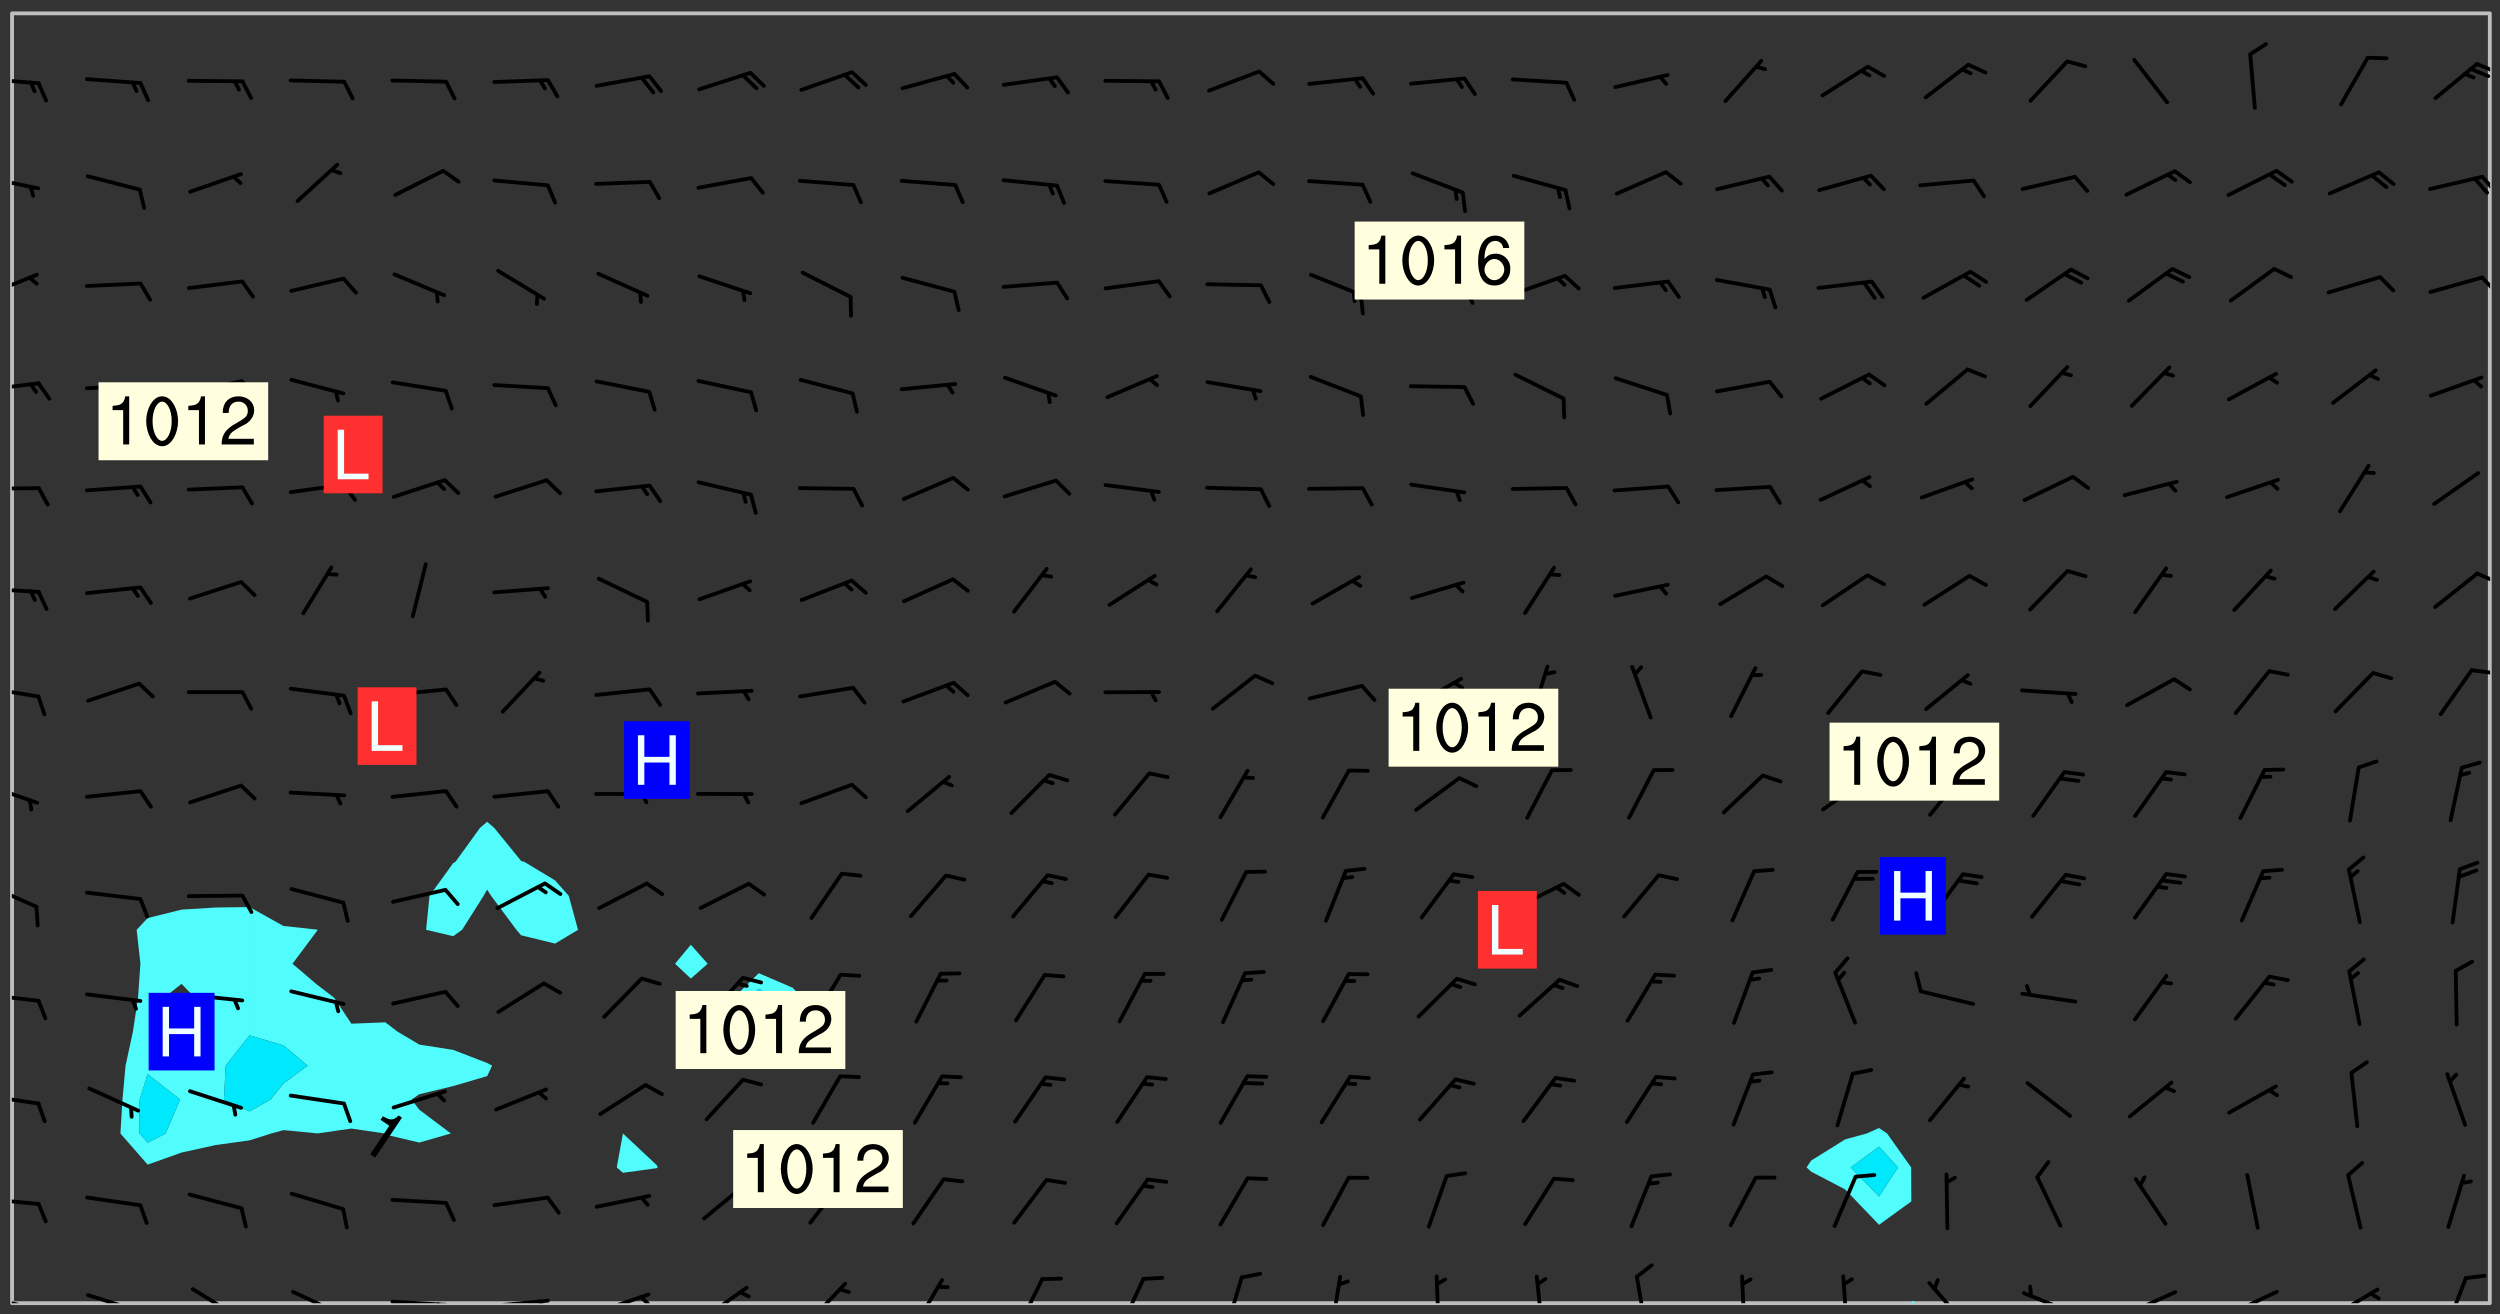 <svg xmlns="http://www.w3.org/2000/svg" role="img" xmlns:xlink="http://www.w3.org/1999/xlink" viewBox="142.45 309.95 326.84 171.84"><rect x="142.45" y="309.95" width="326.84" height="171.84" fill="#333333" stroke="none"/><defs><clipPath id="a"><path d="M144 311.672h1v168.656h-1zm0 0"/></clipPath><clipPath id="b"><path d="M144 311.672h324v168.656H144zm0 0"/></clipPath><clipPath id="c"><path d="M392 480h1v.328h-1zm0 0"/></clipPath><clipPath id="d"><path d="M467 311.672h1v168.656h-1zm0 0"/></clipPath><clipPath id="e"><path d="M144 479h4v1.328h-4zm0 0"/></clipPath><clipPath id="f"><path d="M147 480h2v.328h-2zm0 0"/></clipPath><clipPath id="g"><path d="M153 479h8v1.328h-8zm0 0"/></clipPath><clipPath id="h"><path d="M167 478h7v2.328h-7zm0 0"/></clipPath><clipPath id="i"><path d="M180 478h8v2.328h-8zm0 0"/></clipPath><clipPath id="j"><path d="M193 479h9v1.328h-9zm0 0"/></clipPath><clipPath id="k"><path d="M199 480h2v.328h-2zm0 0"/></clipPath><clipPath id="l"><path d="M206 479h9v1.328h-9zm0 0"/></clipPath><clipPath id="m"><path d="M212 479h2v1.328h-2zm0 0"/></clipPath><clipPath id="n"><path d="M220 478h8v2.328h-8zm0 0"/></clipPath><clipPath id="o"><path d="M226 479h2v1.328h-2zm0 0"/></clipPath><clipPath id="p"><path d="M234 478h7v2.328h-7zm0 0"/></clipPath><clipPath id="q"><path d="M247 477h7v3.328h-7zm0 0"/></clipPath><clipPath id="r"><path d="M261 477h5v3.328h-5zm0 0"/></clipPath><clipPath id="s"><path d="M275 476h4v4.328h-4zm0 0"/></clipPath><clipPath id="t"><path d="M288 476h5v4.328h-5zm0 0"/></clipPath><clipPath id="u"><path d="M302 476h4v4.328h-4zm0 0"/></clipPath><clipPath id="v"><path d="M316 476h2v4.328h-2zm0 0"/></clipPath><clipPath id="w"><path d="M330 476h1v4.328h-1zm0 0"/></clipPath><clipPath id="x"><path d="M343 476h2v4.328h-2zm0 0"/></clipPath><clipPath id="y"><path d="M356 476h2v4.328h-2zm0 0"/></clipPath><clipPath id="z"><path d="M369 476h2v4.328h-2zm0 0"/></clipPath><clipPath id="A"><path d="M383 476h2v4.328h-2zm0 0"/></clipPath><clipPath id="B"><path d="M394 477h6v3.328h-6zm0 0"/></clipPath><clipPath id="C"><path d="M406 478h8v2.328h-8zm0 0"/></clipPath><clipPath id="D"><path d="M420 478h8v2.328h-8zm0 0"/></clipPath><clipPath id="E"><path d="M420 480h2v.328h-2zm0 0"/></clipPath><clipPath id="F"><path d="M433 478h8v2.328h-8zm0 0"/></clipPath><clipPath id="G"><path d="M446 478h8v2.328h-8zm0 0"/></clipPath><clipPath id="H"><path d="M462 476h4v4.328h-4zm0 0"/></clipPath><clipPath id="I"><path d="M144 466h4v2h-4zm0 0"/></clipPath><clipPath id="J"><path d="M144 452h4v3h-4zm0 0"/></clipPath><clipPath id="K"><path d="M144 439h4v3h-4zm0 0"/></clipPath><clipPath id="L"><path d="M144 425h4v4h-4zm0 0"/></clipPath><clipPath id="M"><path d="M144 412h4v4h-4zm0 0"/></clipPath><clipPath id="N"><path d="M144 399h4v3h-4zm0 0"/></clipPath><clipPath id="O"><path d="M465 397h3v2h-3zm0 0"/></clipPath><clipPath id="P"><path d="M144 386h4v2h-4zm0 0"/></clipPath><clipPath id="Q"><path d="M466 384h2v3h-2zm0 0"/></clipPath><clipPath id="R"><path d="M144 373h4v2h-4zm0 0"/></clipPath><clipPath id="S"><path d="M144 359h4v3h-4zm0 0"/></clipPath><clipPath id="T"><path d="M144 345h4v4h-4zm0 0"/></clipPath><clipPath id="U"><path d="M466 345h2v4h-2zm0 0"/></clipPath><clipPath id="V"><path d="M144 332h4v3h-4zm0 0"/></clipPath><clipPath id="W"><path d="M466 332h2v4h-2zm0 0"/></clipPath><clipPath id="X"><path d="M144 320h4v2h-4zm0 0"/></clipPath><clipPath id="Y"><path d="M466 318h2v2h-2zm0 0"/></clipPath><g id="Z" clip-path="url(#clip1)"><path fill="#fff" fill-opacity="0" fill-rule="evenodd" d="M0 0h1000v1000H0zm0 0"/><path fill="#d3d3d3" fill-opacity="0" fill-rule="evenodd" d="M162.152 355.867l-.234.293.059.234.117.172.176.234.293.348.113.059.117-.172.059-.234.176-.176.465-.176h.699l.234.293.289.816.059.176.176.23.352.234.699.699.172.176.234.348.234.41.289.582.41.465.23.234.234.176.117.23.176.293.172 1.164v.234l.059.289.059.117.117.117.348.41.117.172.176.176.176.234.117.172.172.352.059.234.234.406.234-.059-.176.176-.059.93h-.582l-.234-.113-.348.113-.117.117-.059.293-.059.176-.117.172-.465.293-.059.234-.059.113v.645l.059.172v.41l.059.059v.406l.059.406.117.176.059.059.23.641-.059.293v.699l-.059.582v.234l-.059.23-.055.352v1.922l.055.117h.426l-.367.117-.023.352.891 1.168 1.742.539 1.34.359v.539l.09.809.535.715 1.52.27.891-.086.09 1.164.535.18 1.16-.18 2.055-.984 1.16-.363 1.879-.176 1.695-.18-.18.719-1.516.086-1.25.09-.805.27-1.074.809.27.719.535.898-.18.625-.266.809.266 1.078.625.898.805.18 1.25-.18-.266.723.098.504.055.293v.172l.059.293v.406l.176.117.352.117h.406l.293-.176.113-.117.059-.117.117-.23.059-.176.352-.465.23-.176.176-.059.176.059.059.176.117.988.055.469.059.172.117.234.176.059.816.059h.289l.117.234.059.406.059.352v1.105l.117.293.117.348.289.699.176.352.582.754.352.176.172.059.469.234.641.465.348.234.293.176.293.055.23.062.816.348.293.176.113.172.352.352.117.176.523.641v.289l.059.352v.348l.059.352.059.289.117.059.172.059h.176l.582.234.176.117.176.289.176.234.113.234.293.23.117.117v.41l.059.055.289.234.234.117.059.117.117.172.059.117.23.234.059.176.234.059.117.059-.117.113-.059.117v.117l-.117.293-.117.289v.582l.176.117.117.059.059.117.117.117.113.059.176.348.059.352.059.406v.176l-.059.176-.117.699v.172l.117.176.293.293h.406l.176.117.117.172.117.293v.234h-.527l-.23-.234h-.234l-.176.059-.059.699.059.348.117.176.176.41.117.23.289.469.176.055h.523l.234.059.758.641.059.293v.234l.059.059.23.348v.352l-.117.172v.293l.293.289.293.176.172.059.293.176.293.117.582.406.289.234.293.176.219.16.016.012.23.176.641.523.176.234.117.176.176.176.113.172v.641l.117.176.469.117.582.117.234.059.23.113.293.117.113.059.586.352.289.172.176.062.176.055.176.059.699.352.289.176.234.055.289.176.234.117.641.406.293.117.172.059.234.059.41.059.23.059.234.117.059.172-.41.176.469.059.059.293.113.234.176.055.234.059.176.059.406.117.641.234.117.172.059.234v.176l-.059.117-.059.406.234.234.117.059.348.117.641.23.176.117.289.117.176.176.234.465.582 1.105.176.176.348.176.176.117.352.117 1.047.523.234.059.465.113.293.059.465.176.758.582.234.234.348.465.176.176.289.234.816.699.293.176.289.289.293.176.293.289.695.641.176.176.293.234.289.234.469.289.641.582.348.234.234.293.348.348.352.465.934.992.348.406.117.176.234.059.113.117.645.176.23.113.234.059.293.176.23.117.934.699.406.406.234.176.406.176.234.117.816.348.348.234.234.117.293.289.23.117.758.352.352.172.23.059.293.117.234.059.871.176h.816l.469.23.172.059.875.699.465.117.293.059.176.059.23.059.469.059.348.059.352.059.406.059h.293l.172.059v.23l.176.176h.293l.348.059.352.059.699.117h.641l.465-.234.293-.176.172-.117.41-.172.289-.176.934-.465.469-.293.523-.293.465-.172.465-.176 1.051-.465.289-.117.41-.117.289-.117.527-.176 1.516-.699.582-.348.289-.059.293-.059.348-.117.875-.23.352-.117h.113l.234-.059.875-.234.234-.059h.812l.352-.059.816-.117.172-.059.352-.055.293-.059.23-.059.816-.176.176-.059h.348l.234-.059.465-.117.758-.172.234-.059h.348l.41-.117.289-.059 1.285-.059h.289l.41-.059.23-.059h.176l.875-.117h.406l.41-.117h.348l.352-.113.871-.059h1.75l1.047.289.41.117.289.117.352.117.289.117 1.051.172.289.059h.293l.293.059.172.059.41.059.172.059.117.059h.117l.117.059.352.059h.113l.41.066 1.922.395 1.926.395 1.52.449 1.695.719 2.145.805 1.605-.719 1.43-.805 1.16-1.078 1.25-.449 3.035-.719 1.875-.359 2.145-1.348 2.234-1.254 2.5-1.258 1.695-.449 1.785-.18 1.16-.27.625.539 1.34-.27.715-.988.984-1.344.445-.18.805-.359 1.875-.539 1.785-.449 1.25-.27 1.16-.09 1.699-.09 1.961-.27 1.25-.09h.539l.625-.09h.891l2.145-.18 2.41-.18 2.59-.09 1.695.18 1.609.09 1.43.359 1.16.719 1.875.988 1.16 1.527.266.715.629.09.355.898.535.539.535 1.527 1.074.359h.535l-.805.535.09 1.707.715 2.695.891.805.895.988.715 1.258 1.785.539 1.52-.18.355 1.344 1.609-.805.98-.539.27.27.316-.215.219-.145.801.449.449-.359h.355l.535-.27.539-.719.535-.27.625-.988 1.16.449.84.371 1.395.617 1.695-.18h1.605l1.785.09.18-1.707.535-1.344.805.27.492.848.402.406-.09.539v.359l.715.449.711-.27h1.43l.359.988.445 1.258.715 1.344 1.25.629 1.695.629.715-.18.18-.539.98-.09.449.359.086 1.258-.266.629-.535.18v.539l.715.984.266.539.984.988.801 1.078-.266.359-.09.898-.625 2.332-.355 2.066-.09 1.793-.18.719-.09.539v1.438l-.98 1.883-.359 1.707-.535.898-.805 1.168-.266.539 2.055 1.254.086.359-.355.539-.09-.18v.809l.09 1.438-.445.715-1.074.094-.266.715.535.898.805.719 1.16.809 1.34.27.445.359-.355.449-1.789-.09-1.25-.449-.715-.719-.625-.09-.176 3.59-.188 1.309h89.359V311.703h-55.27v49.082l.762.125 3.289.543 2.023 2.836v2.754l2.352.332 2.348.332h4.051l-1.379 4.16-2.023.707-2.023.703-.543.344-2.594 1.617-.188.117-2.023-2.078-.73-2.742-2.672-2.078-1.375-3.5-.066-.082-1.957-2.672 2.75-1.418v-49.082H294.422v91.414l.117.031.133.012.074.074.105.047.09.059.086.059.09.059.297.297.059.09.031.117.027.117.016.137-.031.117-.059.09-.059.086-.043.105-.047.102-.027.121v.145l.176.27.148.148.074.086.074.074.043.105.062.09.059.086.043.105.059.09.047.102.043.105.059.086.117.18.074.074.062.086.059.09.043.105.059.09.059.086.062.09.059.09.043.102.117.18.074.074.059.086.074.074.09.059.105.047h.148l.133-.016.133.016.102-.047.074-.074.047-.102-.016-.133v-.148l-.047-.105-.027-.117-.047-.102-.027-.121-.043-.102-.062-.09-.043-.102-.043-.105-.031-.117-.016-.133-.012-.137.086-.059.059-.086.121-.031.043.105.016.133v.117l.059.102.059.09.09.059.148.148.059.09.043.105-.012.102.086.059.105.047.086.059.09.059.074.074-.117.027-.105.047-.086.059-.074.074-.059.09-.062.086-.027.121-.047.102-.043.105-.031.117-.012.133-.016.133v.148l.027.117.047.105.043.102.059.09.074.074.09.059.074.074.09.059.059.09.043.105.047.102.117.031.133.016h.148l.117-.031.105.043.043.105.047.102.027.121L299.5 410l.027.117.031.121.027.117.105.043.102.047.133-.016.148.148.062.086.074.074.07.074.09.062.105.043.102.043.117.031.137.016.117-.031.074-.074.027-.117-.012-.133-.031-.121-.027-.117.043-.105h.117l.09.062.117.027h.148l.133.016h.148l.133.016.133-.016h.148l.133-.016.133-.012.137.012.117-.027.133-.016.191-.059-.059.176-.016.133-.027.121-.016.133-.059.086-.133.016-.105.047-.105.043-.117.031-.117.027-.266.031h-.148l-.133.016-.074.074.059.086.148.148.117.18.074.07.09.062.09.059.086.059.09.059.102.043.105.062.105.043.086.059.105.047.102.043.18.117.059.09-.043.102-.047.105.016.133.223.223.059.09.043.102.031.121.043.102.016.133.031.117.012.137.031.117.148.148.102.043.105.043.117.031.133.016.137.016h.117l.117-.031.09-.059.043-.105.047-.102.043-.105.031-.117.012-.133v-.148l-.012-.133-.016-.133-.031-.117-.043-.105-.047-.105-.043-.102-.043-.105-.016-.133.016-.133.027-.117.031-.117.027-.121.047-.102.09-.059.086-.062.074-.074.09-.059.223-.223.059-.086.074-.074.117-.18.059-.086v-.148l-.074-.074-.102-.047-.105-.043-.102-.043-.059-.09-.047-.105-.027-.117.09-.059.117-.031.102-.043.18-.117.148-.148.012-.133-.012-.105-.09-.059-.133.016h-.148l-.133.016-.133-.016-.121-.031-.086-.059-.074-.074-.059-.09-.062-.086-.117-.18-.059-.086.031-.121.086-.059.121-.031.059-.086v-.121l-.031-.117-.059-.09-.059-.086-.047-.105-.027-.117-.016-.133.059-.09.074-.074.09-.059.117-.18.074-.074.059-.086.148-.148.121-.031.133-.016.133.016.074.074.043.105.016.133-.031.117-.117.031-.133.012-.148.148-.043.105-.047.102-.027.121-.031.117v.148l.031.117.043.105.059.09.074.07.074.074.117.031.121.027.117-.027.133-.016h.117l.09.059.074.074.047.105.059.086.102.047.133.016.105.043.086.059-.012.105-.074.074-.18.117-.059.09-.09.059-.07.074-.074.074-.062.09-.027.117-.016.133.016.133-.016.133v.148l.016.133.027.117.031.121.074.074.09.059.086.059.09.059.117.031v.086l-.102.047-.09.059-.266.031-.117.027h-.148l-.105.043-.102.047-.059.09-.062.234-.012.133-.031.121-.016.133v.293l-.012.133.012.137.016.133.133.016.133.012.121.031.086.059.074.074.047.105.043.102.016.133v.445l-.016.133v.445l.031.266.027.117.016.133.031.117.086.211.031.266v.148l-.031.117-.027.117-.031.121-.027.117-.031.117-.031.121-.012.133-.016.133.09.059.117-.031.102.016.047.105-.031.266v.441l-.043.105-.047.105-.043.102-.043.105-.059.086-.031.121-.043.117-.031.117-.016.133.016.133.059.09.105.047.086.059.059.086-.012.137-.031.117-.043.102v.445l-.016.133v.148l-.031.117-.043.105-.027.117-.047.105-.043.102-.031.121-.027.117-.031.133-.031.117-.027.117-.043.105-.031.117-.031.121-.012.133-.016.133v.297l.027.117v.148l.047.398.027.117.059.09.121.031h.148l.133-.016.059.09v.117l-.059.09-.09.059-.102.043-.105.047-.09.059-.086.059-.137.016-.117-.031-.133-.016-.102.047-.062.086-.012.137-.016.133-.031.117-.027.117-.016.133-.031.121v.297l.016.133.031.117v.148l.012.133v.148l-.027.117-.047.102-.027.121-.031.117-.059.09-.074.074-.102.043-.105.047-.117.027-.121.031-.102-.047.059-.086.105-.047.027-.117.031-.117.027-.121.031-.117v-.148l.016-.133-.031-.117-.043-.105-.105.016-.074.074-.102.043-.09.062-.074.074-.043.102-.016.133-.031.117L304.25 426l-.031.117-.027.117-.031.121-.027.117-.031.117-.043.105-.09.059h-.09l-.117-.031-.031-.086.016-.137-.031-.117v-.148l-.012-.133v-.148l-.062-.234-.027-.121-.043-.102-.047-.105-.059-.086-.059-.09-.043-.105-.062-.086-.148-.148-.07-.074-.105-.047-.105-.043-.102-.043-.297-.297-.09-.074-.086-.059-.105-.043-.09-.062-.086-.059-.105-.043-.09-.059-.086-.062-.074-.07-.105-.047-.086-.059-.105-.043-.09-.062-.102-.043-.105-.043-.086-.059-.105-.047-.105-.043-.102-.047-.09-.059-.102-.043-.105-.043-.09-.062-.117-.027-.133-.016-.133.016H299.75l-.133.016-.117-.031-.09-.059-.074-.074-.09-.059-.102-.047h-.148l-.121-.027-.102-.043-.074-.074-.117-.18-.09-.059-.102-.043-.09-.062-.105-.043-.09-.059-.086-.059-.105-.047-.059-.086-.059-.09-.043-.105-.047-.102-.074-.074-.086-.059-.074-.074-.09-.059-.223-.223-.043-.105-.031-.266.105-.043h.145l.105.043.074.074.09.059.086.059.105.047.09.059.148.148.07.074.148.148.062.086.074.074.086.059.074.074.09.062.09.059.086.059.27.176.102.047.105.043.102.043.047-.074.059-.086.074-.074.07-.074.105.043.074.074.059.09.043.102.047.105.043.105.121.027.117-.027.074-.09.043-.105.059-.09.074-.074.105-.043.117-.027.133.012.09.059.148.148.059.09.043.105.047.102.043.105.043.102.105.047.105.043.133.016.086-.059.059-.09.074-.074.105-.043.117.027.105.047.102.043.105.043.102.047.18.117v.117l-.016.133.016.133.016.137.059.086.102.047.121.027.117.031h.148l.117-.031.059-.09.18-.117.059-.09.074-.074.059-.086.117-.18.18-.117.117.031.09.059.043.074-.016.133v.117l.09.059h.148l.133-.016.133-.012.266-.031.105-.043.117-.031.121-.027.074-.074.07-.074.062-.09-.016-.105-.047-.102-.102-.043-.105-.016-.117.027-.266.031h-.148l-.074-.074-.09-.059-.117-.031-.117-.027-.133-.016h-.148l-.133.016h-.297l-.105-.047-.148-.148-.043-.102-.059-.09.223-.223.086-.059.105-.043.117-.031.133-.016.133.016.137.016.102.043.133-.012.09-.062.102-.043.062-.09-.047-.102-.09-.059-.117-.031-.102-.043-.059-.09-.062-.09v-.117l.016-.133.105-.047.074-.07v-.121l-.09-.059-.031-.117.09-.059.074-.074.043-.105.059-.09.047-.102.016-.133v-.148l-.047-.105-.043-.102-.09-.059-.133-.016-.102-.043-.137-.016-.117-.031h-.445l-.133-.016-.133-.012-.133-.016-.117-.031h-.148l-.133-.016-.133-.012-.266-.031-.121-.043-.086-.059-.074-.074v-.148l.012-.133.105-.047.102-.043.133-.016h.152l.133-.016h.293l.121.031.102.043.09.059.234.062.121-.047.09-.059.102-.043.133-.016.105.043.102.047.133.012.121-.027h.145l.121-.031.117-.027.105-.047.074-.074.086-.059.148-.148.059-.086.047-.105.027-.117.016-.105-.102-.043-.09-.059-.117-.031-.105-.043-.09-.062-.074-.086-.074-.074-.102-.043-.105-.047-.102-.043-.059-.09-.047-.102-.086-.211-.062-.086-.059-.09-.074-.074-.086-.059h-.27l-.117.031-.09.059-.102.043-.133.016-.105-.016-.027-.117-.062-.09-.117-.031-.102-.043-.148-.148-.031-.117-.016-.105.074-.074.18-.117.117-.027.117-.031.137.016.102.043.105.043.102.047.105.043.117.031.133.016.117.027.133.016.105-.016.09-.059-.074-.074-.105-.043-.074-.074-.074-.09-.148-.148-.086-.059-.09-.059-.074-.074-.09-.059-.102-.047-.121-.027-.102-.047-.105-.043-.117-.031-.102-.043-.121-.031h-.148l-.117.031-.105.043-.086.062-.18.117-.086.059-.09.059-.105.047-.086.059-.105.043-.102.043-.105.047-.074.074-.059.09-.059.086-.047.105-.059.086-.074.074-.133-.012-.117-.031h-.117l-.074.074-.09.059-.074.074-.09.059-.086.059-.105.047-.102.043-.137.016-.102-.043-.148-.148-.105-.047h-.086l-.105.047-.102.043-.121.031-.117-.031-.074-.074v-.117l.031-.121.074-.07.059-.09.074-.074.117-.031.105-.043h.293l.133-.016.137-.016.102-.043.09-.059.102-.047.09-.059.133-.012.09.059.133.012.09-.059.086-.059.105-.043.09-.059.086-.062.09-.059.148-.148.059-.086.059-.09.105-.043.133-.016.117.027.121.031.059-.059.059-.09.031-.266.027-.117.105.012.133.016.102-.043.09-.059.059-.09.074-.074.059-.09.047-.102.012-.133-.012-.133-.047-.105-.148-.148-.059-.09-.059-.086-.043-.105v-.445l.016-.133v-.148l.012-.133-.059-.059-.09.059-.102-.043-.18-.117-.086-.059-.062-.09-.059-.09-.074-.074-.086-.059-.121.031-.102.012-.105.047-.086.059-.105.043-.148.148-.09.059-.086.059-.09.062-.105.043-.133.016v-.121l.105-.043.117-.031.074-.07.043-.105v-.148l-.027-.117-.148-.148-.133-.016h-.148l-.117.031-.105.043-.102.043-.09.062-.117.027-.074-.074.012-.133-.043-.102-.043-.105-.09-.059-.117.027-.121.031-.117.031-.102.043-.121.031-.102.043-.105.043-.09.059-.102.016v-.117l.016-.133-.059-.09-.074.043-.148.148-.059.09-.074.074-.047.105-.043.102-.074.074-.059.09-.074.074-.059.086-.074.074-.09.062-.074.07-.074.074-.102.016-.133.016-.105-.043v-.121l.148-.148.043-.102.059-.09.047-.102.043-.105.059-.09.031-.117.043-.102.031-.121.027-.117.047-.105.043-.102.043-.105.074-.07.09-.062.09-.059.102-.043h.297l.266-.031.105-.043-.074-.074-.117-.031-.105-.043-.09-.059-.102-.047-.09-.059-.102-.043-.105-.043-.09-.062-.086-.059-.105-.043-.102-.043-.121-.031-.117-.031-.102-.043L297.5 410.25l-.102-.043-.09-.059-.043-.105-.016-.133.102-.043.133-.016.137.016.133-.016.102-.043.059-.09.016-.105-.09-.059-.074-.074-.102-.043-.09-.059-.148-.148-.043-.105-.016-.133v-.293l-.059-.09-.09-.059-.074-.074-.043-.105-.031-.117-.059-.09-.074-.074-.117-.027-.074-.074-.09-.059-.09-.062-.086-.059-.074-.074-.059-.086-.047-.105-.086-.059-.148-.148-.195-.059-.133.016-.102.043-.074.074-.047.102-.043.105-.059.09-.059.086-.297.297-.09.059h-.086l-.062-.086-.043-.105.031-.117.059-.09.027-.117-.012-.133-.09-.062-.105.047-.117.027-.117.031-.27.176-.102.047-.117.027-.105.047-.09.059-.102.043-.059-.086-.047-.105.016-.133.047-.105.07-.074.074-.07.059-.09v-.148l-.043-.105h-.238l-.102.047-.031.117-.027.117-.031.121-.074.043-.133.016-.074-.047-.043-.102-.043-.105-.047-.102-.043-.105-.121.031-.102.043-.133.016-.117.031-.105.043-.09.059-.102.047-.121.027-.133.016-.102-.043-.059-.09-.047-.105-.043-.102-.043-.105v-.117l.059-.09.086-.059.18-.117.102-.047.105-.043.105-.059.102-.043.09-.062.102-.043.105-.059.102-.047.09-.059.105-.043.102-.043.09-.062.102-.043.137-.016.117.031.102.043.121.031.102.043.105.047.102.043.105.043.102.047.105.043.102.043.105.047.086.059.105.043.117.031.105.043.102.047.09.059.105.043.102.043.105.047.117.027.102.047.121.027h.148l.086-.059.016-.102.059-.09-.027-.117-.074-.074-.117-.18-.074-.074-.09-.074-.18-.117-.086-.059-.105-.043-.102-.047-.27-.176-.059-.09-.074-.074-.059-.09-.043-.102-.031-.117-.016-.137v-.562l-.012-.133-.016-.133-.031-.117-.016-.133-.012-.133-.031-.121-.223-.223-.059-.086-.016-.105.031-.117.133-.016v-91.414H172.992v1.453l-.059.234-.352 1.051-.172.523-.117.348-.176.41-.117.172-.234.293-.23.059h-.352l-.117.059-.23.406v.293l.117.176.23.23.117.234.641.758.293.465.176.234.23.352.234.348.641.816.176.465.172.41.117.695.176.469.117 1.398.059.465v.875l.117 1.047v4.781l-.059.465-.352 1.281-.176.523-.113.41-.352.93L172.934 336l-.234.582-.117.176-.172.348-.176.406-.352.816-.059.293-.113.293-.117.289-.059.176-.117.875-.059.406-.059.117-.059.176-.059.172-.23.527-.117.172v.234l-.117.234-.059.172-.176.586v.289l-.059.176v.293l-.059.113-.059.527v.172l-.055.234v2.621l-.176.816-.117.176-.176.234-.117.172-.113.234-.586.934-.23.289-.293.465-.176.234-.289.352-.352.699-.113.23-.176.41-.176.23-.406.527-.816.699-.293.172-.289.234-.176.117-.176.176-.523.406-.527.176-.172.176-.234.055-.641.176h-.758m12.211 31.023l-1.074.449.359.895 1.25-.715.445-.539-.98-.09"/><path fill="#d3d3d3" fill-opacity="0" fill-rule="evenodd" d="M201.508 416.598h-.895l.449.629.98.359.805-.09.445-.988-.176.09-.715-.355-.895.355m154.621 59.07l-.059-.523v-.293l.113-.293.059-.23.469-.469h.113l.117-.113.117-.059h.176l.234-.059h.348l.234.059.117.059.23.172.059.176.117.582v.293l-.117.176-.172.289-.176.176-.527.523-.23.234-.117.059h-.176l-.117-.059-.406-.293-.176-.117-.117-.059-.059-.113-.055-.117m6.641-10.957l-.059-.172v-1.109l.059-.172.176-.059.172-.059h.176l.234-.059.117.059.059.699-.059.172-.117.176-.117.059-.234.523-.113.059h-.234l-.059-.117m9.613-14.391l-.117-.176v-.699l.293-.875.117-.172.176-.352.113-.23.117-.293.352-.758.117-.23.172-.234h.176l.117-.059h.641l.117.059.234.234.172.113.352.293.117.117.113.176v.113l.117.059.117.117v.699l-.059.176v.23l-.059.176-.348 1.051-.117.23-.117.234-.117.059-.23.234-.641.289h-.875l-.41-.117-.641-.465"/><path fill="none" stroke="#bebebe" stroke-linecap="round" stroke-linejoin="round" stroke-miterlimit="10" stroke-width=".5" d="M467.957 311.695H144.027v168.625h323.93v-168.625"/><g clip-path="url(#a)"><path fill="#fff" fill-opacity="0" fill-rule="evenodd" d="M144 475.891v4.438h.004H144V311.672h.004H144v164.219"/></g><g clip-path="url(#b)"><path fill="#fff" fill-opacity="0" fill-rule="evenodd" d="M144.004 480.328V311.672h31.062v116.863l-4.438.059-4.438.277-4.438 1.102-1.438 1.535.492 4.438-.312 4.438-.668 4.438-.961 4.441-.406 4.438-.266 4.438 3.559 4.074 4.438-1.578 4.438-.977 4.438-.617 2.859-.902 1.582-.438 4.438.434 4.438-.637 4.34.641.098.141 4.441 1.051 4.129-1.191-4.129-3.105-1.004-1.332 1.004-.691 4.438-1.07 4.438-1.301.648-1.375-.648-.336-4.438-1.715-4.438-.695-2.844-1.695-1.598-1.215-4.438.18-2.258-3.402-2.18-1.664-3.258-2.773 3.258-4.363.023-.074-.023-.02-4.438-.48-4.441-2.473V311.672h31.07v105.719l-.941.801-3.203 4.438-.293.16-3.094 4.281-.449 4.438 3.543.836 1.164-.836 2.805-4.438.469-.809.523.809 3.301 4.438.613.715 4.441 1.09 3.004-1.805-1.211-4.438-1.793-2.023-4.008-2.418-.434-.129-3.504-4.309-.934-.801V311.672h17.754v146.465l-.809 4.438.809.703 4.438-.609.102-.094-.102-.277-4.438-4.16V311.672h8.875v121.789l-2.062 2.484 2.062 1.941 2.203-1.941-2.203-2.484V311.672h8.879v125.508l-3.258 3.203 3.258 3.238 4.438-1.969 1.238-1.27-1.238-1.297-4.438-1.906V311.672h146.465v145.75l-1.613.715-2.824.773-4.438 2.77-.602.895.602.555 4.438 2.32 1.504 1.566 2.934 3.059 4.223-3.059-.027-4.441-3.141-4.438-1.055-.715v-145.75h79.887v168.656h-75.156l-.293-.32-.359.32H144.004"/></g><path fill="#50fcfc" fill-rule="evenodd" d="M161.754 462.211l-3.559-4.074.266-4.438.406-4.438.961-4.441.668-4.438.312-4.438-.492-4.438 1.438-1.535v20.398l-1.047 3.328-.012 4.438 1.059 1.211 2.344-1.211L166 453.699l-4.246-3.328v-20.398l4.438-1.102v9.707l-2.312 1.805 2.312 1.457 1.727-1.457-1.727-1.805v-9.707l4.438-.277 4.438-.059v16.77l-3.113 3.957-.227 4.438 3.34 1.555 2.766-1.555 1.676-2.105 3.16-2.332-3.16-2.645-4.441-1.312v-16.77l4.441 2.473 4.438.48.023.02-.023.074-3.258 4.363 3.258 2.773 2.18 1.664 2.258 3.402 4.438-.18 1.598 1.215 2.844 1.695 4.438.695 4.438 1.715.648.336-.648 1.375-4.438 1.301-4.438 1.07-1.004.691 1.004 1.332 4.129 3.105-4.129 1.191-4.441-1.051-.098-.141-4.34-.641-4.438.637-4.438-.434-1.582.438-2.859.902-4.438.617-4.438.977-4.438 1.578"/><path fill="#00e8fc" fill-rule="evenodd" d="M161.754 459.348l-1.059-1.211.012-4.438 1.047-3.328L166 453.699l-1.902 4.438-2.344 1.211"/><path fill="#fff" fill-opacity="0" fill-rule="evenodd" d="M166.191 438.578l-2.312 1.805 2.312 1.457 1.727-1.457-1.727-1.805"/><path fill="#00e8fc" fill-rule="evenodd" d="M175.066 455.254l-3.34-1.555.227-4.438 3.113-3.957 4.441 1.312 3.16 2.645-3.16 2.332-1.676 2.105-2.766 1.555"/><path fill="#50fcfc" fill-rule="evenodd" d="M201.699 432.344l-3.543-.836.449-4.438 3.094-4.281.293-.16 3.203-4.438.941-.801.934.801 3.504 4.309.434.129 4.008 2.418 1.793 2.023 1.211 4.438-3.004 1.805-4.441-1.09-.613-.715-3.301-4.438-.523-.809-.469.809-2.805 4.438-1.164.836m22.191 30.934l-.809-.703.809-4.438 4.438 4.16.102.277-.102.094-4.438.609m8.875-25.391l-2.062-1.941 2.062-2.484 2.203 2.484-2.203 1.941m8.879 5.734l-3.258-3.238 3.258-3.203v2.023l-1.199 1.18 1.199 1.195 1.949-1.195-1.949-1.18v-2.023l4.438 1.906 1.238 1.297-1.238 1.27-4.438 1.969"/><path fill="#00e8fc" fill-rule="evenodd" d="M241.645 441.578l-1.199-1.195 1.199-1.18 1.949 1.18-1.949 1.195"/><path fill="#50fcfc" fill-rule="evenodd" d="M379.234 463.129l-.602-.555.602-.895 4.438-2.77 2.824-.773 1.613-.715v2.434l-3.703 2.719 3.703 3.801 2.48-3.801-2.48-2.719v-2.434l1.055.715 3.141 4.438.027 4.441-4.223 3.059-2.934-3.059-1.504-1.566-4.438-2.32"/><path fill="#00e8fc" fill-rule="evenodd" d="M388.109 466.375l-3.703-3.801 3.703-2.719 2.48 2.719-2.48 3.801"/><g clip-path="url(#c)"><path fill="#50fcfc" fill-rule="evenodd" d="M392.188 480.328l.359-.32.293.32h-.652"/></g><g clip-path="url(#d)"><path fill="#fff" fill-opacity="0" fill-rule="evenodd" d="M467.996 480.328H468V311.672h-.004H468v168.656h-.004"/></g><path fill="#fff" fill-opacity="0" fill-rule="evenodd" d="M187.148 460.582l4.855 3.254 5.543-8.277-4.855-3.25-5.543 8.273"/><path fill-rule="evenodd" d="M194.578 455.777l.426.285-3.504 5.23-.652-.438 2.496-3.73-1.152-.773.309-.461.5.258.242.094.238.055.25-.004.258-.078.285-.168.305-.27"/><g clip-path="url(#e)"><path fill="none" stroke="#000" stroke-linecap="round" stroke-linejoin="round" stroke-miterlimit="10" stroke-width=".5" d="M147.398 481.215l-6.797-1.773"/></g><g clip-path="url(#f)"><path fill="none" stroke="#000" stroke-linecap="round" stroke-linejoin="round" stroke-miterlimit="10" stroke-width=".5" d="M147.398 481.215l.57 2.387"/></g><g clip-path="url(#g)"><path fill="none" stroke="#000" stroke-linecap="round" stroke-linejoin="round" stroke-miterlimit="10" stroke-width=".5" d="M160.664 481.387l-6.699-2.117"/></g><g clip-path="url(#h)"><path fill="none" stroke="#000" stroke-linecap="round" stroke-linejoin="round" stroke-miterlimit="10" stroke-width=".5" d="M173.617 482.184l-5.973-3.707"/></g><g clip-path="url(#i)"><path fill="none" stroke="#000" stroke-linecap="round" stroke-linejoin="round" stroke-miterlimit="10" stroke-width=".5" d="M187.129 481.812l-6.367-2.965"/></g><g clip-path="url(#j)"><path fill="none" stroke="#000" stroke-linecap="round" stroke-linejoin="round" stroke-miterlimit="10" stroke-width=".5" d="M200.766 480.539l-7.012-.422"/></g><g clip-path="url(#k)"><path fill="none" stroke="#000" stroke-linecap="round" stroke-linejoin="round" stroke-miterlimit="10" stroke-width=".5" d="M199.746 480.48l.512 1.113"/></g><g clip-path="url(#l)"><path fill="none" stroke="#000" stroke-linecap="round" stroke-linejoin="round" stroke-miterlimit="10" stroke-width=".5" d="M214.074 479.992l-6.996.676"/></g><g clip-path="url(#m)"><path fill="none" stroke="#000" stroke-linecap="round" stroke-linejoin="round" stroke-miterlimit="10" stroke-width=".5" d="M213.055 480.09l.68 1.023"/></g><g clip-path="url(#n)"><path fill="none" stroke="#000" stroke-linecap="round" stroke-linejoin="round" stroke-miterlimit="10" stroke-width=".5" d="M227.215 479.195l-6.648 2.27"/></g><g clip-path="url(#o)"><path fill="none" stroke="#000" stroke-linecap="round" stroke-linejoin="round" stroke-miterlimit="10" stroke-width=".5" d="M226.25 479.523l.895.84"/></g><g clip-path="url(#p)"><path fill="none" stroke="#000" stroke-linecap="round" stroke-linejoin="round" stroke-miterlimit="10" stroke-width=".5" d="M240.07 478.293l-5.73 4.07"/></g><path fill="none" stroke="#000" stroke-linecap="round" stroke-linejoin="round" stroke-miterlimit="10" stroke-width=".5" d="M239.238 478.887l1.094.551"/><g clip-path="url(#q)"><path fill="none" stroke="#000" stroke-linecap="round" stroke-linejoin="round" stroke-miterlimit="10" stroke-width=".5" d="M252.945 477.785l-4.848 5.086"/></g><path fill="none" stroke="#000" stroke-linecap="round" stroke-linejoin="round" stroke-miterlimit="10" stroke-width=".5" d="M252.238 478.527l1.184.328"/><g clip-path="url(#r)"><path fill="none" stroke="#000" stroke-linecap="round" stroke-linejoin="round" stroke-miterlimit="10" stroke-width=".5" d="M265.613 477.297l-3.555 6.062"/></g><path fill="none" stroke="#000" stroke-linecap="round" stroke-linejoin="round" stroke-miterlimit="10" stroke-width=".5" d="M265.098 478.18l1.227.051"/><g clip-path="url(#s)"><path fill="none" stroke="#000" stroke-linecap="round" stroke-linejoin="round" stroke-miterlimit="10" stroke-width=".5" d="M278.711 477.18l-3.121 6.297"/></g><path fill="none" stroke="#000" stroke-linecap="round" stroke-linejoin="round" stroke-miterlimit="10" stroke-width=".5" d="M278.711 477.18l2.453-.07"/><g clip-path="url(#t)"><path fill="none" stroke="#000" stroke-linecap="round" stroke-linejoin="round" stroke-miterlimit="10" stroke-width=".5" d="M291.941 477.141l-2.953 6.375"/></g><path fill="none" stroke="#000" stroke-linecap="round" stroke-linejoin="round" stroke-miterlimit="10" stroke-width=".5" d="M291.941 477.141l2.453-.133"/><g clip-path="url(#u)"><path fill="none" stroke="#000" stroke-linecap="round" stroke-linejoin="round" stroke-miterlimit="10" stroke-width=".5" d="M304.789 476.961l-2.016 6.734"/></g><path fill="none" stroke="#000" stroke-linecap="round" stroke-linejoin="round" stroke-miterlimit="10" stroke-width=".5" d="M304.789 476.961l2.406-.48"/><g clip-path="url(#v)"><path fill="none" stroke="#000" stroke-linecap="round" stroke-linejoin="round" stroke-miterlimit="10" stroke-width=".5" d="M317.664 476.863l-1.137 6.934"/></g><path fill="none" stroke="#000" stroke-linecap="round" stroke-linejoin="round" stroke-miterlimit="10" stroke-width=".5" d="M317.5 477.871l1.16-.395"/><g clip-path="url(#w)"><path fill="none" stroke="#000" stroke-linecap="round" stroke-linejoin="round" stroke-miterlimit="10" stroke-width=".5" d="M330.273 476.816l.273 7.023"/></g><path fill="none" stroke="#000" stroke-linecap="round" stroke-linejoin="round" stroke-miterlimit="10" stroke-width=".5" d="M330.312 477.84l1.062-.617"/><g clip-path="url(#x)"><path fill="none" stroke="#000" stroke-linecap="round" stroke-linejoin="round" stroke-miterlimit="10" stroke-width=".5" d="M343.355 476.836l.742 6.988"/></g><path fill="none" stroke="#000" stroke-linecap="round" stroke-linejoin="round" stroke-miterlimit="10" stroke-width=".5" d="M343.461 477.852l1.016-.688"/><g clip-path="url(#y)"><path fill="none" stroke="#000" stroke-linecap="round" stroke-linejoin="round" stroke-miterlimit="10" stroke-width=".5" d="M356.441 476.867l1.199 6.922"/></g><path fill="none" stroke="#000" stroke-linecap="round" stroke-linejoin="round" stroke-miterlimit="10" stroke-width=".5" d="M356.441 476.867l1.938-1.504"/><g clip-path="url(#z)"><path fill="none" stroke="#000" stroke-linecap="round" stroke-linejoin="round" stroke-miterlimit="10" stroke-width=".5" d="M370.203 476.82l.309 7.02"/></g><path fill="none" stroke="#000" stroke-linecap="round" stroke-linejoin="round" stroke-miterlimit="10" stroke-width=".5" d="M370.246 477.84l1.059-.621"/><g clip-path="url(#A)"><path fill="none" stroke="#000" stroke-linecap="round" stroke-linejoin="round" stroke-miterlimit="10" stroke-width=".5" d="M383.43 476.824l.484 7.008"/></g><path fill="none" stroke="#000" stroke-linecap="round" stroke-linejoin="round" stroke-miterlimit="10" stroke-width=".5" d="M383.5 477.844l1.039-.648"/><g clip-path="url(#B)"><path fill="none" stroke="#000" stroke-linecap="round" stroke-linejoin="round" stroke-miterlimit="10" stroke-width=".5" d="M394.676 477.684l4.621 5.293"/></g><path fill="none" stroke="#000" stroke-linecap="round" stroke-linejoin="round" stroke-miterlimit="10" stroke-width=".5" d="M395.348 478.453l.438-1.148"/><g clip-path="url(#C)"><path fill="none" stroke="#000" stroke-linecap="round" stroke-linejoin="round" stroke-miterlimit="10" stroke-width=".5" d="M407.047 479.004l6.508 2.648"/></g><path fill="none" stroke="#000" stroke-linecap="round" stroke-linejoin="round" stroke-miterlimit="10" stroke-width=".5" d="M407.996 479.391l-.125-1.223"/><g clip-path="url(#D)"><path fill="none" stroke="#000" stroke-linecap="round" stroke-linejoin="round" stroke-miterlimit="10" stroke-width=".5" d="M420.414 481.773l6.406-2.891"/></g><g clip-path="url(#E)"><path fill="none" stroke="#000" stroke-linecap="round" stroke-linejoin="round" stroke-miterlimit="10" stroke-width=".5" d="M421.348 481.355l-.973-.75"/></g><g clip-path="url(#F)"><path fill="none" stroke="#000" stroke-linecap="round" stroke-linejoin="round" stroke-miterlimit="10" stroke-width=".5" d="M433.75 481.82l6.363-2.984"/></g><g clip-path="url(#G)"><path fill="none" stroke="#000" stroke-linecap="round" stroke-linejoin="round" stroke-miterlimit="10" stroke-width=".5" d="M453.27 478.539l-6.047 3.582"/></g><path fill="none" stroke="#000" stroke-linecap="round" stroke-linejoin="round" stroke-miterlimit="10" stroke-width=".5" d="M452.391 479.059l1.047.637"/><g clip-path="url(#H)"><path fill="none" stroke="#000" stroke-linecap="round" stroke-linejoin="round" stroke-miterlimit="10" stroke-width=".5" d="M464.82 477.047l-2.516 6.562"/></g><path fill="none" stroke="#000" stroke-linecap="round" stroke-linejoin="round" stroke-miterlimit="10" stroke-width=".5" d="M464.82 477.047l2.434-.301"/><g clip-path="url(#I)"><path fill="none" stroke="#000" stroke-linecap="round" stroke-linejoin="round" stroke-miterlimit="10" stroke-width=".5" d="M147.496 467.359l-6.992-.691"/></g><path fill="none" stroke="#000" stroke-linecap="round" stroke-linejoin="round" stroke-miterlimit="10" stroke-width=".5" d="M147.496 467.359l.934 2.266m12.363-2.105l-6.953-1.012m6.953 1.012l.824 2.312m12.41-1.922l-6.793-1.793m6.793 1.793l.562 2.387m12.723-2.277l-6.734-2.012m6.734 2.012l.484 2.402m12.973-3.207l-7.016-.402m7.016.402l1.023 2.23m12.262-2.93l-6.957.996m6.957-.996L215.5 468.496m11.832-2.188l-6.883 1.41m5.883-1.207l.781.945m12.801-2.684L234.5 469.254m5.414-4.48l2.266.934m10.477-1.484l-4.27 5.582m4.27-5.582l2.418.402m10.75-.508l-3.977 5.793m3.977-5.793l2.438.273m11.008-.18l-4.234 5.605m4.234-5.605l2.422.387m10.805-.449l-4.062 5.73m4.062-5.73l2.434.312m-3.023.52l1.219.156m12.434-1.152L302 470.043m3.559-6.059l2.453.105m10.754-.168l-3.34 6.184m3.34-6.184l2.453.016m10.359-.238l-2.336 6.629m2.336-6.629l2.426-.363m11.602.711l-3.758 5.934m3.758-5.934l2.449.184m10.289-.48l-2.605 6.527m2.605-6.527l2.438-.266m-2.816 1.215l1.219-.133m12.812-.66l-3.281 6.215m3.281-6.215l2.453-.004m10.598-.121l-2.75 6.465m2.75-6.465l2.445-.211m9.434-.07l.121 7.027m-.102-6.004l1.07-.594m10.773-.086l3.023 6.34m-3.023-6.34l1.461-1.973m11.418 2.219l3.898 5.848m-3.332-4.996l.582-1.082m13.43-.293l1.371 6.895m11.82-6.867l1.617 6.84m-1.617-6.84l1.844-1.617m13.309 1.676l-2.055 6.723m1.754-5.742l1.207-.234"/><g clip-path="url(#J)"><path fill="none" stroke="#000" stroke-linecap="round" stroke-linejoin="round" stroke-miterlimit="10" stroke-width=".5" d="M147.473 454.223l-6.945-1.047"/></g><path fill="none" stroke="#000" stroke-linecap="round" stroke-linejoin="round" stroke-miterlimit="10" stroke-width=".5" d="M147.473 454.223l.816 2.312m12.223-1.383l-6.395-2.906m5.465 2.484l.078 1.223m14.312-1.172l-6.684-2.168M173 454.469l.215 1.207m14.207-1.457l-6.953-1.039m6.953 1.039l.816 2.312m12.375-3.879l-6.707 2.094m5.73-1.789l.875.863m13.324-1.434l-6.52 2.625m5.57-2.242l.938.789m13.02-1.762l-5.906 3.805m5.906-3.805l2.141 1.195m10.598-1.883l-4.754 5.176m4.754-5.176l2.375.621m10.332-1.066l-3.535 6.07m3.535-6.07l2.453.094m10.879-.086l-3.57 6.055m3.57-6.055l2.449.109m-2.969.773l1.227.051m12.809-.805l-3.973 5.797m3.973-5.797l2.438.273m-3.016.57l1.219.137m12.637-1.008l-3.898 5.848m3.898-5.848l2.441.246m-3.008.605l1.223.121m12.461-1.094l-3.5 6.094m3.5-6.094l2.453.078m-2.961.809l2.449.078m11.488-.895l-3.73 5.953m3.73-5.953l2.449.176m-2.992.691l1.227.086m13.094-.609l-4.656 5.262m4.656-5.262l2.387.574m-3.062.191l1.191.289m12.566-1.242l-4.188 5.641m4.188-5.641l2.426.367m-3.035.453l1.215.184m12.52-1.137l-3.809 5.906m3.809-5.906l2.445.207m-3 .652l1.223.102m12.016-1.281l-2.547 6.547m2.547-6.547l2.438-.289m-2.805 1.242l1.215-.145m12.191-.906l-1.996 6.738m1.996-6.738l2.406-.488m12.137 1.141l-4.449 5.438m3.801-4.648l1.203.242m7.758-.465l5.559 4.301m13.262-4.363l-5.453 4.43m4.66-3.785l1.129.477m13.316-.625l-6.129 3.438m5.238-2.938l1.031.664m9.723-2.938l.773 6.984m-.773-6.984l2.027-1.383m10.508 1.559l2.332 6.629m-1.992-5.664l.832-.902"/><g clip-path="url(#K)"><path fill="none" stroke="#000" stroke-linecap="round" stroke-linejoin="round" stroke-miterlimit="10" stroke-width=".5" d="M147.488 440.793l-6.977-.82"/></g><path fill="none" stroke="#000" stroke-linecap="round" stroke-linejoin="round" stroke-miterlimit="10" stroke-width=".5" d="M147.488 440.793l.895 2.285m12.418-2.266l-6.973-.859m5.961.734l.438 1.148m13.898-1.09l-6.988-.727m5.973.621l.461 1.137m13.789-.566l-6.828-1.656m5.836 1.414l.305 1.191m14.016-2.547l-6.855 1.543m6.855-1.543l1.602 1.859m11.262-2.957l-5.949 3.738m5.949-3.738l2.129 1.223m10.676-1.859l-4.93 5.012m4.93-5.012l2.352.695m10.867-.785l-4.734 5.191m4.734-5.191l2.375.605m-3.066.148l1.191.305m12.273-1.465l-3.652 6.004m3.652-6.004l2.449.141m10.633-.27l-3.188 6.262m3.188-6.262l2.453-.047m-2.918.957l1.227-.023m12.84-.727l-3.758 5.938m3.758-5.938l2.445.188m10.637-.32l-3.297 6.203m3.297-6.203h2.457m-2.934.902h1.227m12.359-1.004l-2.887 6.406m2.887-6.406l2.449-.16m-2.867 1.094l1.223-.082m12.75-.734l-3.363 6.172m3.363-6.172l2.453.027m-2.941.871l1.227.012m13.395-.293l-5 4.938m5-4.938l2.344.73m-3.07-.012l1.172.367m12.984-.965l-5.227 4.699m5.227-4.699l2.305.84m-3.066-.156l1.152.418m12.121-1.766l-3.621 6.023m3.621-6.023l2.449.133m-2.977.746l1.227.062m12.023-1.223l-2.438 6.59m2.438-6.59l2.434-.332m-2.789 1.289l1.219-.164m9.941-.766l2.586 6.531m-2.586-6.531l1.59-1.867m-1.215 2.816l.797-.934m10.02 2.43l6.832 1.641m-6.832-1.641l-.613-2.375m13.871 2.676l6.949 1.039m-5.941-.887l-.406-1.156m18.242-1.324l-4.113 5.695m3.516-4.867l1.215.168m12.836-.895l-4.387 5.492m4.387-5.492l2.41.453m-3.047.348l1.203.227m9.879-1.727l1.352 6.895m-1.352-6.895l1.902-1.551m-1.707 2.551l.953-.773M463.5 436.871l.125 7.027m-.125-7.027l2.145-1.191"/><g clip-path="url(#L)"><path fill="none" stroke="#000" stroke-linecap="round" stroke-linejoin="round" stroke-miterlimit="10" stroke-width=".5" d="M147.211 428.496l-6.422-2.855"/></g><path fill="none" stroke="#000" stroke-linecap="round" stroke-linejoin="round" stroke-miterlimit="10" stroke-width=".5" d="M147.211 428.496l.168 2.449m13.426-3.461l-6.977-.832m6.977.832l.887 2.285m12.453-2.738l-7.027.074m7.027-.074l1.172 2.156m12.027-1.223l-6.797-1.793m6.797 1.793l.562 2.387m12.781-4.062l-6.852 1.559m6.852-1.559l1.602 1.859m11.402-2.703l-6.23 3.246m6.23-3.246l2.023 1.387m-2.93-.914l1.012.695m13.215-1.156l-6.242 3.223m6.242-3.223l2.02 1.395m11.312-1.363l-6.277 3.16m6.277-3.16l2.004 1.418m10.156-2.738l-3.965 5.801m3.965-5.801l2.438.27m11.191-.027l-4.594 5.316m4.594-5.316l2.391.543m10.883-.582l-4.508 5.395m4.508-5.395l2.398.508m-3.055.277l1.199.254m12.668-1.117l-4.305 5.551m4.305-5.551l2.418.418m10.348-.77l-3.203 6.254m3.203-6.254l2.453-.039m10.559-.098l-2.598 6.527m2.598-6.527l2.438-.27m-2.816 1.219l1.219-.137m13.27-.371l-4.188 5.645m4.188-5.645l2.43.367m-3.039.457l1.215.184m13.766.254l-6.297 3.121m6.297-3.121l1.992 1.43m-2.91-.977l1 .715m12.34-2.301l-4.512 5.387m4.512-5.387l2.402.512m10.074-1.035l-2.836 6.434m2.836-6.434l2.445-.18m11.078.281l-3.25 6.23m3.25-6.23l2.453-.02m-2.926.926l2.453-.02m11.801-.594l-4.184 5.645m4.184-5.645l2.426.363m-3.035.457l2.426.363m11.602-1.105l-4.391 5.488m4.391-5.488l2.41.453m-3.047.348l2.41.453m11.395-1.367l-4.094 5.715m4.094-5.715l2.43.328m-3.027.504l2.434.324m-3.027.508l1.215.164m12.648-2.191l-2.809 6.441m2.809-6.441l2.445-.191m-2.855 1.129l1.223-.098m10.379-1.059l1.438 6.879m-1.438-6.879l1.883-1.57m-1.676 2.57l.945-.785m13.355-.258l-.945 6.965m.945-6.965l2.301-.848m-2.438 1.863l2.301-.852"/><g clip-path="url(#M)"><path fill="none" stroke="#000" stroke-linecap="round" stroke-linejoin="round" stroke-miterlimit="10" stroke-width=".5" d="M147.316 414.91l-6.633-2.312"/></g><path fill="none" stroke="#000" stroke-linecap="round" stroke-linejoin="round" stroke-miterlimit="10" stroke-width=".5" d="M146.352 414.574l.188 1.211m14.27-2.398l-6.988.73m6.988-.73l1.371 2.035m11.789-2.77l-6.676 2.203m6.676-2.203l1.77 1.695m11.715-.41l-7.016-.367m5.996.312l.516 1.113m13.805-1.621l-6.988.754m6.988-.754l1.379 2.031m11.938-2.016l-6.988.727m6.988-.727l1.371 2.035m11.961-1.672H220.375m6.008 0l.574 1.082m13.762-1.066l-7.027-.031m6.004.027l.57 1.086m13.555-2.309l-6.598 2.418m6.598-2.418l1.828 1.641m10.895-2.668l-5.414 4.477m4.625-3.824l1.137.465m12.734-1.375l-4.949 4.988m4.949-4.988l2.352.711m-3.07.016l1.172.355m12.637-1.285l-4.496 5.398m4.496-5.398l2.402.5m10.434-.836l-3.543 6.07m3.027-5.188l1.227.051m12.543-.969l-3.414 6.141m3.414-6.141l2.453.043m11.984.945l-5.66 4.164m5.66-4.164l2.211 1.059m9.898-2.09l-3.25 6.227m3.25-6.227l2.453-.02m10.855.016l-3.238 6.234m3.238-6.234l2.453-.023m11.797.727l-5.105 4.828m5.105-4.828l2.324.781m11.312-.387l-5.75 4.039m5.75-4.039l2.188 1.109m-3.023-.523l1.094.555m12.395-1.852l-4.426 5.457m4.426-5.457l2.41.473m-3.055.324l1.203.234m12.582-1.164l-4.074 5.727m4.074-5.727l2.434.32m-3.027.512l2.434.32m11.465-1.16l-4.055 5.742m4.055-5.742l2.434.309m-3.023.527l1.215.152m12.238-1.258l-3.152 6.281m3.152-6.281l2.453-.059m-2.914.973l1.227-.031m11.543-1.211l-1.141 6.934m1.141-6.934l2.324-.785m11.156.816l-1.469 6.871m1.469-6.871l2.359-.672m-2.574 1.672l1.18-.336"/><g clip-path="url(#N)"><path fill="none" stroke="#000" stroke-linecap="round" stroke-linejoin="round" stroke-miterlimit="10" stroke-width=".5" d="M147.469 401.008l-6.938-1.141"/></g><path fill="none" stroke="#000" stroke-linecap="round" stroke-linejoin="round" stroke-miterlimit="10" stroke-width=".5" d="M147.469 401.008l.785 2.324m12.395-4.008l-6.664 2.23m6.664-2.23l1.777 1.688m11.719-.574h-7.027m7.027 0l1.152 2.168m12.133-1.707l-6.969-.918m6.969.918l.859 2.297m-1.875-2.43l.43 1.148m13.914-1.832l-6.992.711m6.992-.711l1.363 2.039m10.863-4.242l-4.816 5.117m4.117-4.371l1.184.324m13.914 1.121l-6.988.734m6.988-.734l1.375 2.035m11.957-1.844l-7.02.352m6-.301l.629 1.055m13.664-1.5l-6.934 1.141m6.934-1.141l1.488 1.953m11.652-2.605l-6.586 2.449m6.586-2.449l1.836 1.629m-2.793-1.273l.918.812m13.301-1.301l-6.48 2.715m6.48-2.715l1.898 1.555m11.691-.215l-7.027.035m6.004-.031l.582 1.082m13.012-3.23l-5.543 4.32m5.543-4.32l2.242 1.004m11.719.336l-6.832 1.645m6.832-1.645l1.629 1.836m11.324-2.75l-6.109 3.469m5.223-2.965l1.035.66m11.152-2.785l-2.082 6.711m1.781-5.734l1.203-.23m10.168-.691l2.41 6.602m-2.059-5.641l.82-.91m14.934.113l-3.168 6.273m2.707-5.359l1.227-.027m13.184-.473l-4.441 5.445m4.441-5.445l2.406.477m11.414.027l-5.449 4.438m4.656-3.789l1.129.477m13.758 1.336l-7.008-.48m5.988.41l.5 1.121m13.406-2.988l-6.152 3.395m6.152-3.395l2.055 1.34m10.379-2.387l-4.387 5.488m4.387-5.488l2.414.453m11.168-.219l-4.918 5.02m4.918-5.02l2.352.691m10.531-1.051l-4.055 5.738"/><g clip-path="url(#O)"><path fill="none" stroke="#000" stroke-linecap="round" stroke-linejoin="round" stroke-miterlimit="10" stroke-width=".5" d="M465.59 397.57l2.434.309"/></g><g clip-path="url(#P)"><path fill="none" stroke="#000" stroke-linecap="round" stroke-linejoin="round" stroke-miterlimit="10" stroke-width=".5" d="M147.508 387.332l-7.016-.418"/></g><path fill="none" stroke="#000" stroke-linecap="round" stroke-linejoin="round" stroke-miterlimit="10" stroke-width=".5" d="M147.508 387.332l1.02 2.23m-2.039-2.293l.508 1.117m13.812-1.637l-6.988.746m6.988-.746l1.375 2.035m-2.391-1.926l.688 1.016m13.492-1.832l-6.688 2.16m6.688-2.16l1.762 1.707m10.047-3.625l-3.672 5.996M185.246 385l1.223.074m11.645-1.359l-1.707 6.816m17.672-3.68l-7.008.543m5.988-.465l.66 1.039m13.34.676l-6.336-3.043m6.336 3.043l.098 2.453m13.363-5.145l-6.625 2.344m5.66-2.004l.902.828m13.34-1.27l-6.551 2.543m6.551-2.543l1.855 1.602m-2.809-1.23l.93.801m13.27-1.336l-6.414 2.871m6.414-2.871l1.938 1.508m10.301-2.867l-4.262 5.59m3.641-4.777l1.211.199m13.551-.117l-5.91 3.801m5.051-3.25l1.07.602m12.348-1.992l-4.398 5.48m3.758-4.684l1.207.23m13.598-.031l-6.098 3.488m5.211-2.98l1.039.652m13.48-.422l-6.734 2.012m5.754-1.719l.863.871m11.969-3.113l-3.805 5.91m3.25-5.051l1.223.105m14.184 1.27l-6.879 1.441m5.879-1.23l.785.941m13.102-2.242l-6.023 3.621m6.023-3.621l2.105 1.266m11.117-1.414l-5.836 3.918m5.836-3.918l2.164 1.16m11.191-1.094l-5.918 3.785m5.918-3.785l2.137 1.203m10.664-1.832l-4.891 5.043m4.891-5.043l2.359.68m10.539-1.027l-4.055 5.738m3.465-4.902l1.215.152m13.047-.699l-4.77 5.16m4.074-4.41l1.188.312m12.961-.93l-5.043 4.895m4.309-4.184l1.168.379m13.109-.832l-5.5 4.379"/><g clip-path="url(#Q)"><path fill="none" stroke="#000" stroke-linecap="round" stroke-linejoin="round" stroke-miterlimit="10" stroke-width=".5" d="M466.312 384.934l2.25.98"/></g><g clip-path="url(#R)"><path fill="none" stroke="#000" stroke-linecap="round" stroke-linejoin="round" stroke-miterlimit="10" stroke-width=".5" d="M147.512 373.766l-7.023.086"/></g><path fill="none" stroke="#000" stroke-linecap="round" stroke-linejoin="round" stroke-miterlimit="10" stroke-width=".5" d="M147.512 373.766l1.18 2.152m12.129-2.359l-7.012.496m7.012-.496l1.301 2.082m-2.32-2.008l.648 1.039m13.691-1.012l-7.02.297m7.02-.297l1.242 2.113m12.043-2.445l-6.961.961m6.961-.961l1.438 1.988m11.734-2.605l-6.676 2.195m6.676-2.195l1.77 1.699m-2.738-1.379l.883.848m13.406-1.152l-6.688 2.16m6.688-2.16l1.762 1.711m11.703-1.004l-6.984.75m6.984-.75l1.379 2.031m-2.395-1.922l.688 1.016m13.57.059l-6.84-1.621m6.84 1.621l.621 2.375m-1.617-2.609l.312 1.188m14.094-1.719l-7.027-.086m7.027.086l1.125 2.18m11.906-3.605l-6.461 2.766m6.461-2.766l1.91 1.535m11.531-1.191l-6.715 2.078m6.715-2.078l1.742 1.727m11.699-.238l-6.969-.898m5.957.77l.43 1.145m13.926-1.375l-7.023-.184m7.023.184l1.094 2.199m12.223-2.332l-7.027.086m7.027-.086l1.18 2.152m12.098-1.598l-6.953-1.023m5.941.875l.414 1.156m13.949-1.586l-7.023.133m7.023-.133l1.191 2.145m12.117-2.336l-7.012.516m7.012-.516l1.305 2.074m12.012-2.027l-7.016.422m7.016-.422l1.281 2.094m11.711-3.367l-6.371 2.969m5.445-2.535l.98.738m13.383-.871l-6.613 2.367m5.652-2.023l.906.824m13.23-1.508l-6.336 3.043m6.336-3.043l1.977 1.457m11.574-.809l-6.805 1.75m5.812-1.496l.828.906m13.402-1.418l-6.652 2.266m5.684-1.938l.895.84m11.934-3.012l-3.742 5.949m3.199-5.082l1.223.09m13.641.004l-5.754 4.031"/><g clip-path="url(#S)"><path fill="none" stroke="#000" stroke-linecap="round" stroke-linejoin="round" stroke-miterlimit="10" stroke-width=".5" d="M147.488 360.066l-6.977.855"/></g><path fill="none" stroke="#000" stroke-linecap="round" stroke-linejoin="round" stroke-miterlimit="10" stroke-width=".5" d="M147.488 360.066l1.406 2.008m-2.422-1.887l.703 1.008m13.645-.918l-7.012.434m7.012-.434l1.285 2.09m-2.305-2.027l.641 1.047m13.625-1.617l-6.875 1.449m6.875-1.449l1.574 1.879m11.703-.266l-6.797-1.781m5.809 1.523l.281 1.195m14.094-1.27l-6.938-1.117m6.938 1.117l.793 2.32m12.559-2.672l-7.016-.41m7.016.41l1.023 2.227m12.23-1.746l-6.891-1.371m6.891 1.371l.707 2.348m12.598-2.293l-6.871-1.48m6.871 1.48l.668 2.359m12.613-2.211l-6.801-1.777m6.801 1.777l.566 2.387m12.844-3.617l-6.992.684m5.977-.586l.676 1.023m13.473.383l-6.629-2.324m5.664 1.984l.188 1.215m14.008-3.418l-6.461 2.762m5.523-2.359l.953.77m13.535.801l-6.93-1.184m5.922 1.012l.383 1.164m13.75-.312l-6.551-2.543m6.551 2.543l.289 2.434m13.266-3.648l-7.027-.113m7.027.113l1.113 2.184m11.836-.68l-6.297-3.121m6.297 3.121l.07 2.453m13.438-2.926l-6.684-2.18m6.684 2.18L360.805 364m13.008-4.141l-6.914 1.27m6.914-1.27l1.523 1.922m11.469-2.875l-6.27 3.172m6.27-3.172l2.008 1.414m-2.918-.953l1.004.707m12.785-1.832l-5.395 4.504m5.395-4.504l2.273.922m10.762-1.219l-4.836 5.098m4.133-4.355l1.184.328m12.875-1.035l-4.914 5.023m4.199-4.293l1.176.348m13.488-.238l-6.184 3.344m5.281-2.855l1.023.68m12.895-1.625l-5.586 4.262m4.773-3.645l1.117.512m13.527-.184l-6.617 2.367m5.652-2.02l.906.824"/><g clip-path="url(#T)"><path fill="none" stroke="#000" stroke-linecap="round" stroke-linejoin="round" stroke-miterlimit="10" stroke-width=".5" d="M147.262 345.871l-6.523 2.613"/></g><path fill="none" stroke="#000" stroke-linecap="round" stroke-linejoin="round" stroke-miterlimit="10" stroke-width=".5" d="M146.312 346.25l.938.793m13.574-.027l-7.02.324m7.02-.324l1.25 2.109m12.043-2.383l-6.973.871m6.973-.871l1.41 2.004m11.836-2.375l-6.836 1.613m6.836-1.613l1.621 1.844m11.516.324l-6.48-2.723m5.539 2.328l.109 1.219M213.578 349l-6.008-3.645m5.137 3.113l-.07 1.227m14.461-1.078l-6.414-2.879m5.48 2.461l.082 1.223m14.293-1.133l-6.668-2.223m5.699 1.898l.203 1.211m13.883-.41l-6.27-3.172m6.27 3.172l.051 2.453m13.523-3.129l-6.789-1.824m6.789 1.824l.551 2.391m12.871-3.582l-7.004.559m7.004-.559l1.32 2.066m11.977-2.254l-6.965.938m6.965-.938l1.43 1.992m11.914-1.457l-7.023-.137m7.023.137l1.109 2.191m11.957-.953l-6.527-2.609m6.527 2.609l.266 2.438m-1.215-2.82l.133 1.223m14.379-1.984l-7.02-.324m7.02.324l1.051 2.219m-2.074-2.266l.527 1.109m13.613-2.395l-6.625 2.34m6.625-2.34l1.809 1.656m-2.773-1.316l.906.828m13.547-.422l-6.973.852m6.973-.852l1.406 2.008m-2.418-1.887l.703 1.008m13.594-.074l-6.914-1.262m6.914 1.262l.742 2.34m-1.746-2.523l.371 1.172m13.98-2.039l-6.977.84m6.977-.84l1.402 2.012m-2.418-1.891l1.402 2.016m12.512-3.422l-6.145 3.41m6.145-3.41l2.059 1.332m-2.953-.836l2.059 1.332m11.977-2.109l-5.797 3.973m5.797-3.973l2.176 1.141m-3.02-.562l2.176 1.137m11.922-1.801l-5.676 4.145m5.676-4.145l2.207 1.07m-3.031-.469l2.207 1.07m11.934-1.672l-5.676 4.145m5.676-4.145l2.207 1.07m11.637 0l-6.734 2.004m6.734-2.004l1.723 1.75m11.609-1.695l-6.766 1.895"/><g clip-path="url(#U)"><path fill="none" stroke="#000" stroke-linecap="round" stroke-linejoin="round" stroke-miterlimit="10" stroke-width=".5" d="M466.945 346.23l1.691 1.773"/></g><g clip-path="url(#V)"><path fill="none" stroke="#000" stroke-linecap="round" stroke-linejoin="round" stroke-miterlimit="10" stroke-width=".5" d="M147.441 334.574l-6.883-1.422"/></g><path fill="none" stroke="#000" stroke-linecap="round" stroke-linejoin="round" stroke-miterlimit="10" stroke-width=".5" d="M146.441 334.367l.344 1.176m13.934-.805l-6.805-1.75m6.805 1.75l.574 2.387m12.656-4.414l-6.637 2.305m5.672-1.969l.898.836m12.652-2.391l-5.18 4.742m4.426-4.055l1.156.41m13.465-.305l-6.281 3.152m6.281-3.152l2 1.422m11.672.473l-6.996-.633m6.996.633l.953 2.262m12.375-2.707l-7.023.258m7.023-.258l1.23 2.121m12.027-2.625l-6.91 1.266m6.91-1.266l1.523 1.926m11.84-1.02l-7.004-.547m7.004.547l.98 2.25m12.336-2.254l-7.008-.539m7.008.539l.98 2.25m12.324-2.168l-6.988-.707m6.988.707l.93 2.273m-1.945-2.375l.465 1.137m13.879-1.148l-7.012-.477m7.012.477l1 2.242m12.039-3.863l-6.461 2.762m6.461-2.762l1.91 1.539m11.68.082l-7.012-.477m7.012.477l1.004 2.238m12.086-1.219l-6.562-2.516m6.562 2.516l.301 2.434m-1.254-2.801l.148 1.219m14.227-1.176l-6.773-1.867m6.773 1.867l.535 2.395m-1.52-2.664l.266 1.195m13.863-3.27l-6.434 2.82m6.434-2.82l1.926 1.52m11.59-.934l-6.832 1.648m6.832-1.648l1.625 1.836m-2.621-1.594l.812.918m13.465-1.281l-6.766 1.891m6.766-1.891l1.691 1.777m-2.676-1.504l.848.891m13.566-.531l-6.996.625m6.996-.625l1.344 2.055m11.895-2.539l-6.844 1.594m6.844-1.594l1.613 1.848m11.441-2.586l-6.32 3.07m6.32-3.07l1.98 1.445m-2.902-1l.992.723m13.223-1.215l-6.277 3.164m6.277-3.164l2.004 1.414m-2.918-.953l2.004 1.414m12.312-1.68l-6.453 2.773m6.453-2.773l1.914 1.535m-2.852-1.133l1.914 1.535m12.531-1.352l-6.84 1.602"/><g clip-path="url(#W)"><path fill="none" stroke="#000" stroke-linecap="round" stroke-linejoin="round" stroke-miterlimit="10" stroke-width=".5" d="M466.98 333.062l1.617 1.844"/></g><path fill="none" stroke="#000" stroke-linecap="round" stroke-linejoin="round" stroke-miterlimit="10" stroke-width=".5" d="M465.988 333.293l1.613 1.848"/><g clip-path="url(#X)"><path fill="none" stroke="#000" stroke-linecap="round" stroke-linejoin="round" stroke-miterlimit="10" stroke-width=".5" d="M147.5 320.836l-7-.574"/></g><path fill="none" stroke="#000" stroke-linecap="round" stroke-linejoin="round" stroke-miterlimit="10" stroke-width=".5" d="M147.5 320.836l.973 2.254m-1.988-2.336l.484 1.125m13.852-1.074l-7.008-.512m7.008.512l.988 2.242m-2.008-2.316l.496 1.121m13.848-1.273l-7.027-.062m7.027.062l1.133 2.18m-2.156-2.188l.566 1.09m13.77-1.027l-7.023-.168m7.023.168l1.102 2.191m12.215-2.195l-7.027-.16m7.027.16l1.102 2.191m12.211-2.398l-7.023.25m7.023-.25l1.23 2.125m-2.25-2.086l.613 1.059m13.668-1.602l-6.914 1.258m6.914-1.258l1.52 1.926m-2.527-1.742l1.523 1.926m12.684-2.559l-6.684 2.16m6.684-2.16l1.766 1.707m-2.738-1.395l1.766 1.707m12.496-2.098l-6.633 2.316m6.633-2.316l1.805 1.664m-2.77-1.328l1.805 1.668m12.547-1.781l-6.773 1.871m6.773-1.871l1.688 1.781m-2.672-1.512l.844.891m13.547-.715l-6.957.98m6.957-.98l1.445 1.984m-2.457-1.844l.723.996m13.641-.609l-7.027-.074m7.027.074l1.129 2.18m-2.152-2.191l.562 1.09m13.543-2.367l-6.562 2.504m6.562-2.504l1.848 1.613m11.68-.738l-6.988.75m6.988-.75l1.375 2.031m-2.391-1.922l.688 1.016m13.645-1.09l-6.992.684m6.992-.684l1.359 2.043m-2.375-1.945l.68 1.023m13.664-.559l-7.016-.441m7.016.441l1.012 2.234m12.219-3.246l-6.848 1.582m5.852-1.352l.805.926m12.422-2.988l-4.68 5.242m4-4.48l1.191.293m13.434-.312l-5.938 3.762m5.938-3.762l2.133 1.215m-2.996-.668l1.066.605m12.93-1.41l-5.574 4.273m5.574-4.273l2.234 1.02m-3.043-.398l1.113.512m12.621-1.562l-4.793 5.137m4.793-5.137l2.367.633m10.699 4.715l-4.301-5.559m15.164-.723l.605 7m-.605-7l2.059-1.336m13.301 1.785l-3.484 6.102m3.484-6.102l2.453.074m11.832.746l-5.426 4.465"/><g clip-path="url(#Y)"><path fill="none" stroke="#000" stroke-linecap="round" stroke-linejoin="round" stroke-miterlimit="10" stroke-width=".5" d="M466.273 318.316l2.27.941"/></g><path fill="none" stroke="#000" stroke-linecap="round" stroke-linejoin="round" stroke-miterlimit="10" stroke-width=".5" d="M465.484 318.965l2.266.941m-3.055-.293l1.133.473"/><path fill="#00f" fill-rule="evenodd" d="M161.883 449.895H170.5V439.75h-8.617v10.145"/><path fill="azure" fill-rule="evenodd" d="M163.715 441.582h.832v2.824h3.289v-2.824h.832v6.48h-.832v-2.918h-3.289v2.918h-.832v-6.48"/><path fill="#ff3030" fill-rule="evenodd" d="M335.672 436.578h7.695v-10.145h-7.695v10.145"/><path fill="azure" fill-rule="evenodd" d="M337.504 428.266h.836v5.742h3.191v.738h-4.027v-6.48"/><path fill="#00f" fill-rule="evenodd" d="M388.238 432.141h8.617v-10.145h-8.617v10.145"/><path fill="azure" fill-rule="evenodd" d="M390.07 423.828h.836v2.824h3.285v-2.824h.832v6.48h-.832v-2.918h-3.285v2.918h-.836v-6.48"/><path fill="#00f" fill-rule="evenodd" d="M224.02 414.387h8.617v-10.145h-8.617v10.145"/><path fill="azure" fill-rule="evenodd" d="M225.852 406.074h.836v2.824h3.285v-2.824h.832v6.48h-.832v-2.914h-3.285v2.914h-.836v-6.48"/><path fill="#ff3030" fill-rule="evenodd" d="M189.207 409.949h7.691v-10.145h-7.691v10.145"/><path fill="azure" fill-rule="evenodd" d="M191.039 401.637h.836v5.738h3.191v.742h-4.027v-6.48"/><path fill="#ff3030" fill-rule="evenodd" d="M184.77 374.441h7.691v-10.145h-7.691v10.145"/><path fill="azure" fill-rule="evenodd" d="M186.602 366.129h.832v5.742h3.195v.738h-4.027v-6.48"/><path fill="#ffffe0" fill-rule="evenodd" d="M381.637 414.621h22.18v-10.195h-22.18v10.195"/><path fill-rule="evenodd" d="M385.137 406.262h.508v6.293h-.785v-4.488h-1.391v-.555l.562-.066.25-.055.23-.09.203-.141.172-.211.145-.293.105-.395m4.812 0l.23.02.219.055.207.09.195.121.188.148.168.176.305.418.242.496.18.543.113.582.035.59-.035.594-.113.582-.18.555-.242.504-.305.426-.168.18-.188.156-.195.121-.207.094-.219.055-.23.02-.23-.02-.219-.055-.207-.094-.195-.121-.184-.156-.172-.18-.301-.426-.246-.504-.18-.555-.109-.582-.039-.594h.832l.031.562.082.508.125.441.16.375.191.301.211.223.223.137.227.047.227-.047.223-.137.211-.223.191-.301.16-.375.129-.441.082-.508.027-.562-.027-.562-.082-.5-.129-.434-.16-.367-.191-.293-.211-.211-.223-.133-.227-.047-.227.047-.223.133-.211.211-.191.293-.16.367-.125.434-.082.5-.031.562h-.832l.039-.59.109-.582.18-.543.246-.496.301-.418.172-.176.184-.148.195-.121.207-.09.219-.055.23-.02m5.094 0h.508v6.293h-.789v-4.488H393.375v-.555l.559-.066.254-.055.23-.09.203-.141.172-.211.141-.293.109-.395m2.82 2.176h.789l.02-.316.059-.289.098-.25.141-.215.184-.176.223-.129.266-.082.309-.027.234.023.227.062.203.102.18.137.148.176.113.203.07.238.027.262-.023.27-.066.227-.109.191-.156.172-.199.16-.246.168-.637.387-.535.312-.438.32-.348.324-.266.336-.188.348-.125.371-.07.395-.02.418h4.211v-.738h-3.332l.082-.285.113-.238.148-.199.188-.184.23-.168.281-.176.715-.418.414-.207.348-.23.281-.25.219-.266.164-.281.109-.281.066-.285.02-.281-.043-.383-.121-.348-.188-.309-.25-.266-.305-.211-.344-.16-.379-.098-.406-.031-.438.031-.398.098-.355.168-.305.234-.246.305-.188.375-.113.445-.043.52"/><path fill="#ffffe0" fill-rule="evenodd" d="M323.992 410.18h22.18v-10.191h-22.18v10.191"/><path fill-rule="evenodd" d="M327.488 401.82H328v6.297h-.789v-4.488h-1.387v-.559l.559-.062.254-.055.227-.09.207-.141.172-.211.141-.293.105-.398m4.816 0l.227.02.219.059.211.086.195.121.184.152.172.176.301.418.246.492.18.547.109.582.039.59-.039.594-.109.582-.18.555-.246.504-.301.426-.172.18-.184.152-.195.125-.211.094-.219.055-.227.02-.23-.02-.219-.055-.207-.094-.199-.125-.184-.152-.172-.18-.301-.426-.242-.504-.18-.555-.113-.582-.035-.594h.832l.027.562.082.504.125.445.164.375.191.301.211.219.223.137.227.047.227-.047.223-.137.211-.219.188-.301.164-.375.125-.445.082-.504.031-.562-.031-.562-.082-.5-.125-.434-.164-.367-.188-.293-.211-.215-.223-.129-.227-.047-.227.047-.223.129-.211.215-.191.293-.164.367-.125.434-.082.5-.027.562h-.832l.035-.59.113-.582.18-.547.242-.492.301-.418.172-.176.184-.152.199-.121.207-.086.219-.059.23-.02m5.09 0h.508v6.297h-.785v-4.488h-1.387v-.559l.559-.062.25-.055.23-.09.203-.141.176-.211.141-.293.105-.398m2.824 2.176h.785l.02-.316.062-.285.098-.254.141-.215.18-.172.223-.129.266-.082.309-.027.238.023.223.062.207.102.176.137.148.172.113.207.074.238.023.262-.02.27-.066.223-.109.195-.156.168-.203.164-.246.164-.633.391-.539.312-.438.316-.344.324-.266.336-.191.352-.125.371-.066.395-.023.418h4.215v-.742h-3.332l.082-.281.113-.238.148-.203.188-.18.23-.172L342 406.125l.719-.414.414-.207.348-.23.277-.25.223-.27.164-.277.109-.285.062-.281.023-.281-.043-.387-.121-.348-.188-.305-.254-.266-.301-.211-.344-.16-.383-.098-.406-.035-.434.035-.398.098-.355.168-.305.234-.25.301-.184.375-.117.449-.039.516"/><path fill="#ffffe0" fill-rule="evenodd" d="M230.785 449.703h22.18V439.508h-22.18v10.195"/><path fill-rule="evenodd" d="M234.285 441.344h.508v6.293h-.785v-4.488h-1.391v-.555l.562-.066.25-.055.23-.09.203-.141.172-.211.145-.293.105-.395m4.812 0l.23.016.219.059.207.09.195.121.188.148.168.176.305.418.242.496.18.543.113.582.035.59-.035.594-.113.582-.18.555-.242.504-.305.426-.168.18-.188.156-.195.121-.207.094-.219.055-.23.02-.23-.02-.219-.055-.207-.094-.195-.121-.184-.156-.172-.18-.301-.426-.246-.504-.18-.555-.109-.582-.039-.594h.832l.031.562.082.508.125.441.16.375.191.301.211.223.223.137.227.047.227-.047.223-.137.211-.223.191-.301.16-.375.129-.441.082-.508.027-.562-.027-.562-.082-.5-.129-.434-.16-.367-.191-.293-.211-.215-.223-.129-.227-.047-.227.047-.223.129-.211.215-.191.293-.16.367-.125.434-.082.5-.031.562h-.832l.039-.59.109-.582.18-.543.246-.496.301-.418.172-.176.184-.148.195-.121.207-.09.219-.059.23-.016m5.094 0h.508v6.293h-.789v-4.488h-1.387v-.555l.559-.066.254-.055.23-.09.203-.141.172-.211.141-.293.109-.395m2.82 2.172h.789l.02-.312.059-.289.098-.25.141-.219.184-.172.223-.129.266-.082.309-.027.234.023.227.062.203.102.18.137.148.176.113.203.07.238.027.262-.023.27-.066.227-.109.191-.156.172-.199.16-.246.168-.637.387-.535.312-.438.32-.348.324-.266.336-.188.348-.125.371-.07.395-.02.418h4.211v-.742h-3.332l.082-.281.113-.238.148-.199.188-.184.23-.168.281-.176.715-.418.414-.207.348-.23.281-.25.219-.266.164-.281.109-.281.066-.285.02-.281-.043-.383-.121-.348-.188-.309-.25-.266-.305-.211-.344-.16-.379-.098-.406-.031-.438.031-.398.098-.355.168-.305.234-.246.305-.188.375-.113.445-.043.516"/><path fill="#ffffe0" fill-rule="evenodd" d="M155.332 370.121h22.18v-10.191h-22.18v10.191"/><path fill-rule="evenodd" d="M158.832 361.762h.508v6.293h-.785v-4.488h-1.387v-.555l.559-.066.25-.055.23-.09.203-.141.176-.211.141-.293.105-.395m4.812 0l.23.02.219.055.207.09.199.121.184.148.172.176.301.422.242.492.18.547.113.578.039.59-.039.594-.113.586-.18.555-.242.5-.301.43-.172.18-.184.152-.199.121-.207.094-.219.059-.23.02-.227-.02-.219-.059-.211-.094-.195-.121-.184-.152-.172-.18-.301-.43-.242-.5-.18-.555-.113-.586L161.562 365h.832l.031.562.082.508.125.441.164.375.188.301.211.223.223.137.227.047.227-.047.223-.137.211-.223.191-.301.164-.375.125-.441.082-.508.027-.562-.027-.559-.082-.5-.125-.438-.164-.367-.191-.289-.211-.215-.223-.133-.227-.043-.227.043-.223.133-.211.215-.188.289-.164.367-.125.438-.082.5-.031.559h-.832l.039-.59.113-.578.18-.547.242-.492.301-.422.172-.176.184-.148.195-.121.211-.09.219-.055.227-.02m5.094 0h.508v6.293h-.785v-4.488h-1.391v-.555l.562-.066.25-.055.23-.09.203-.141.172-.211.145-.293.105-.395m2.824 2.176h.785l.02-.316.059-.285.102-.254.137-.215.184-.176.223-.129.266-.078.309-.027.238.02.223.062.203.102.18.141.148.172.113.207.07.234.027.266-.023.27-.066.223-.109.191-.152.172-.203.164-.246.164-.633.391-.539.312-.438.316-.348.324-.262.336-.191.352-.125.367-.07.395-.02.418h4.211v-.738h-3.332l.082-.285.117-.238.145-.199.188-.18.234-.172.277-.176.715-.418.418-.203.344-.23.281-.254.219-.266.164-.277.113-.285.062-.285.02-.281-.043-.383-.117-.348-.191-.309-.25-.262-.301-.215-.348-.156-.379-.098-.406-.035-.438.031-.395.102-.355.164-.305.234-.25.305-.184.375-.117.445-.039.52"/><path fill="#ffffe0" fill-rule="evenodd" d="M238.301 467.879h22.18v-10.191h-22.18v10.191"/><path fill-rule="evenodd" d="M241.801 459.52h.508v6.297h-.785v-4.492h-1.391v-.555l.562-.062.25-.055.23-.09.203-.141.176-.211.141-.297.105-.395m4.812 0l.23.02.219.055.207.09.195.121.188.148.168.176.305.422.242.492.18.547.113.578.035.594-.035.594-.113.582-.18.555-.242.5-.305.43-.168.18-.188.152-.195.125-.207.09-.219.059-.23.02-.23-.02-.219-.059-.207-.09-.195-.125-.184-.152-.172-.18-.301-.43-.246-.5-.18-.555-.109-.582-.039-.594h.832l.031.562.082.504.125.445.16.375.191.301.211.219.223.137.227.047.227-.047.223-.137.211-.219.191-.301.16-.375.129-.445.082-.504.027-.562-.027-.562-.082-.5-.129-.438-.16-.363-.191-.293-.211-.215-.223-.133-.227-.043-.227.043-.223.133-.211.215-.191.293-.16.363-.125.438-.082.5-.031.562h-.832l.039-.594.109-.578.18-.547.246-.492.301-.422.172-.176.184-.148.195-.121.207-.09.219-.055.23-.02m5.094 0h.508v6.297h-.789v-4.492h-1.387v-.555l.559-.062.254-.055.23-.09.203-.141.172-.211.141-.297.109-.395m2.82 2.176h.789l.02-.316.059-.285.098-.254.141-.215.184-.172.223-.129.266-.082.309-.027.234.02.227.062.203.102.18.141.148.172.113.207.07.234.027.266-.023.27-.066.223-.109.191-.156.172-.199.164-.246.164-.637.391-.535.312-.438.316-.348.324-.266.336-.188.352-.125.371-.07.391-.02.422h4.211v-.742h-3.332l.082-.285.113-.234.148-.203.188-.18.23-.172.281-.176.715-.414.414-.207.348-.23.281-.25.219-.27.164-.277.109-.285.066-.285.02-.281-.043-.383-.121-.348-.188-.309-.25-.262-.301-.211-.348-.16-.379-.098-.406-.035-.438.035-.398.098-.355.164-.305.238-.246.301-.188.375-.113.445-.043.52"/><path fill="#ffffe0" fill-rule="evenodd" d="M319.551 349.109h22.184v-10.191h-22.184v10.191"/><path fill-rule="evenodd" d="M323.051 340.75h.512v6.297h-.789v-4.492h-1.387V342l.559-.062.25-.055.23-.09.203-.141.176-.211.141-.297.105-.395m4.812 0l.23.02.219.055.211.09.195.121.184.148.172.176.301.422.242.492.18.547.113.578.039.594-.039.594-.113.582-.18.555-.242.5-.301.43-.172.18-.184.152-.195.125-.211.09-.219.059-.23.02-.227-.02-.219-.059-.211-.09-.195-.125-.184-.152-.172-.18-.301-.43-.242-.5-.18-.555-.113-.582-.039-.594h.836l.027.562.082.504.125.445.164.375.191.301.211.219.223.137.223.047.227-.047.223-.137.211-.219.191-.301.164-.375.125-.445.082-.504.027-.562-.027-.562-.082-.5-.125-.438-.164-.363-.191-.293-.211-.215-.223-.133-.227-.043-.223.043-.223.133-.211.215-.191.293-.164.363-.125.438-.082.5-.027.562h-.836l.039-.594.113-.578.18-.547.242-.492.301-.422.172-.176.184-.148.195-.121.211-.09.219-.055.227-.02m5.094 0h.508v6.297h-.785v-4.492h-1.391V342l.562-.062.25-.055.23-.09.203-.141.176-.211.141-.297.105-.395m6.805 1.621h-.789l-.051-.211-.082-.188-.105-.16-.129-.129-.148-.105-.16-.074-.168-.043-.172-.016-.328.039-.289.121-.246.195-.203.27-.16.336-.117.406-.07.465-.023.527.191-.203.184-.156.188-.125.184-.086.188-.062.195-.035.398-.023.309.027.32.094.316.156.293.219.258.285.199.348.07.203.055.215.027.234.004.254-.785.047-.027-.262-.078-.25-.121-.234-.16-.211-.195-.176-.219-.137-.242-.09-.254-.031-.254.031-.242.09-.219.137-.191.176-.164.211-.121.234-.078.25-.027.262.027.258.078.25.121.234.164.211.191.18.219.137.242.086.254.031.254-.031.242-.086.219-.137.195-.18.16-.211.121-.234.078-.25.027-.258.785-.047-.031.371-.09.371-.16.359-.223.328-.289.281-.168.121-.191.102-.203.082-.227.062-.238.039-.262.012-.281-.016-.262-.047-.238-.078-.215-.105-.195-.129-.172-.156-.156-.18-.137-.203-.113-.223-.102-.242-.145-.535-.086-.594-.027-.641.039-.742.113-.664.188-.578.121-.254.137-.23.152-.207.168-.184.188-.156.203-.129.219-.102.23-.07.25-.047.262-.016.363.035.332.094.297.152.258.199.211.242.164.273.117.305.062.32"/></g></defs><use xlink:href="#Z"/></svg>